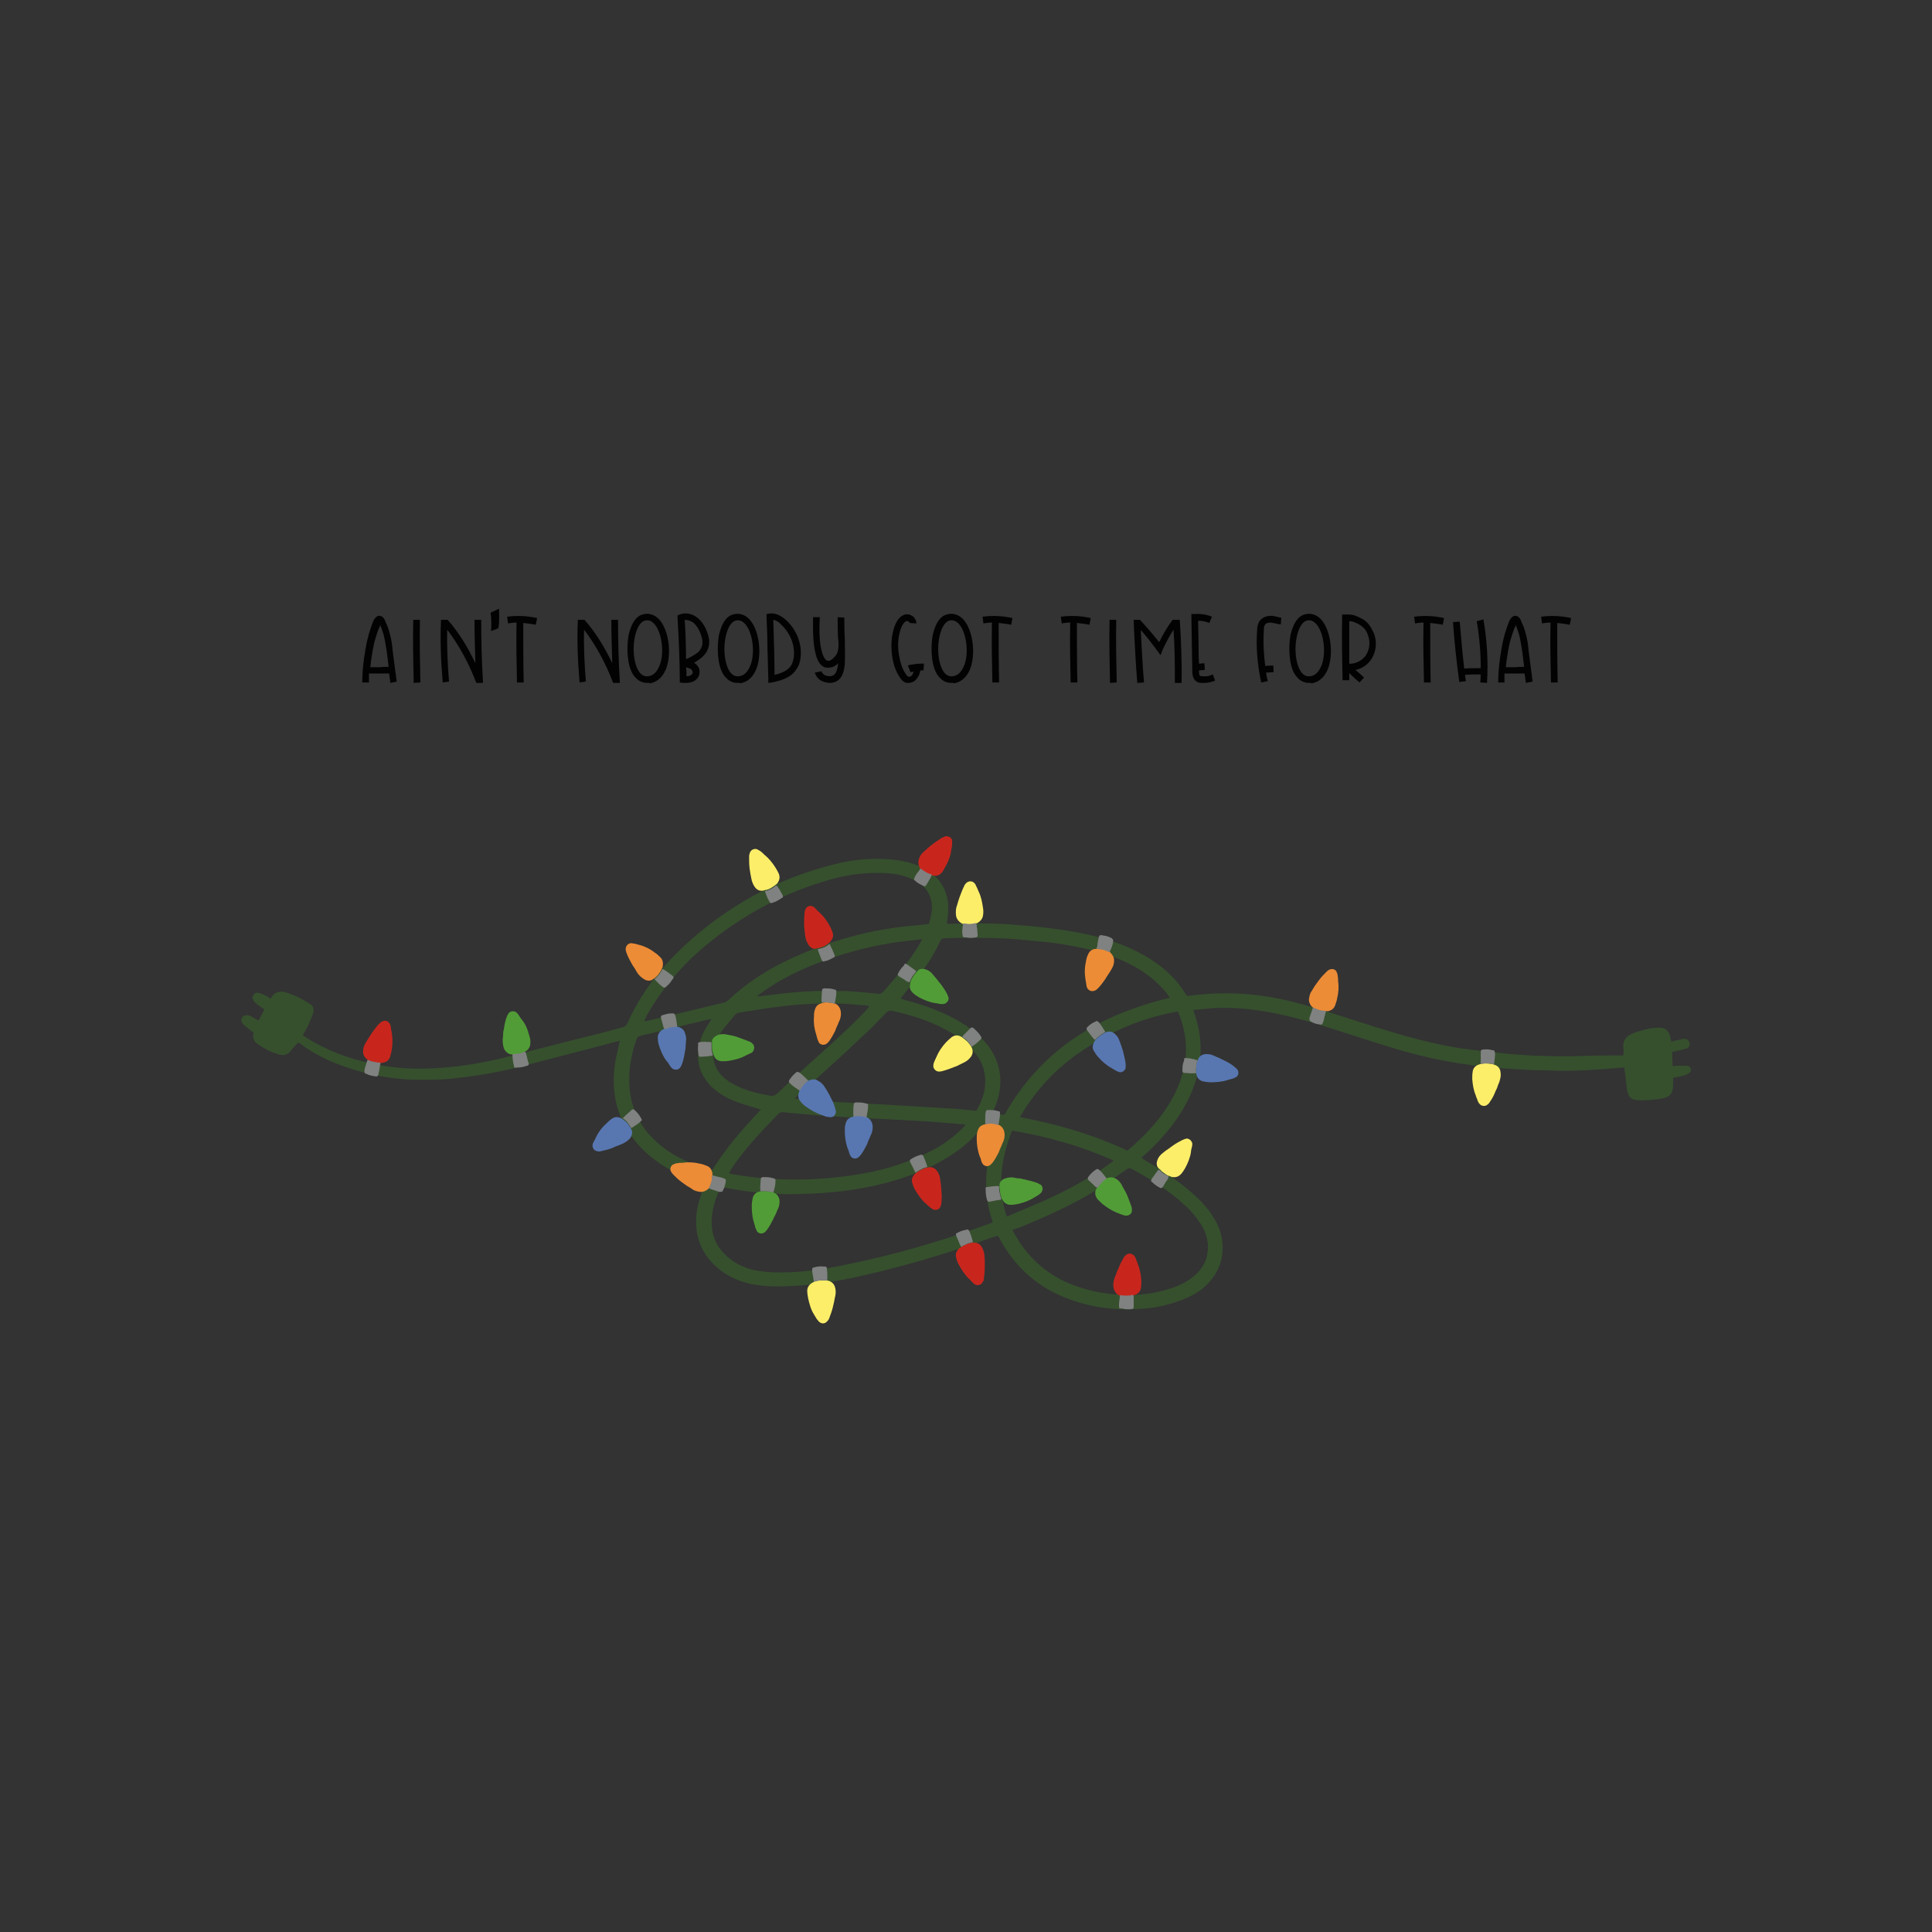 <?xml version="1.0" encoding="utf-8"?>
<!-- Generator: Adobe Illustrator 22.0.0, SVG Export Plug-In . SVG Version: 6.00 Build 0)  -->
<svg version="1.1" id="Calque_1" xmlns="http://www.w3.org/2000/svg" xmlns:xlink="http://www.w3.org/1999/xlink" x="0px" y="0px"
	 viewBox="0 0 432 432" style="enable-background:new 0 0 432 432;" xml:space="preserve">
<rect x="0" y="0" width="432" height="432" fill="#333333" stroke="none"/>
<style type="text/css">
	.st0{fill:#066938;}
	.st1{fill:#9F1E29;}
	.st2{fill:#571419;}
	.st3{fill:none;}
	.st4{fill:#C68448;}
	.st5{fill:#8C633A;}
	.st6{fill:#D79A5D;}
	.st7{fill:#A5C0DF;}
	.st8{fill:#36502D;}
	.st9{fill:#C8261D;}
	.st10{fill:#808181;}
	.st11{fill:#519C37;}
	.st12{fill:#FCEE69;}
	.st13{fill:#EC8C37;}
	.st14{fill:#5877B1;}
	.st15{fill:#7B1523;}
	.st16{fill:#4F0D1C;}
	.st17{fill:#BF333D;}
	.st18{fill:#E7373D;}
	.st19{fill:#972021;}
	.st20{fill:#F2F2F2;}
	.st21{fill:#F3D4AA;}
	.st22{fill:#A67D52;}
	.st23{fill:#B59063;}
	.st24{fill:#020203;}
	.st25{fill:#FFFFFF;}
	.st26{fill:#E7E6E6;}
	.st27{fill:#9A9999;}
	.st28{fill:#B4B4B4;}
	.st29{fill:#C9913E;}
	.st30{fill:#D6A14D;}
	.st31{fill:#E2A1BC;}
	.st32{fill:#C1292E;}
	.st33{fill:#82171C;}
	.st34{fill:#CDCCCC;}
	.st35{fill:#D06C5D;}
	.st36{fill:#79986F;}
	.st37{fill:#DAA405;}
	.st38{fill:#EDCBA9;}
	.st39{fill:#405045;}
	.st40{fill:#8B2F2F;}
	.st41{fill:#1D2E1C;}
	.st42{fill:#D4BB78;}
	.st43{fill:#3C1014;}
	.st44{fill:#731633;}
	.st45{fill:#3F0D26;}
	.st46{fill:#E3EBF8;}
	.st47{fill:#D2DFEF;}
	.st48{fill:#B88E5C;}
	.st49{fill:#A81735;}
	.st50{fill:#4AA8A8;}
	.st51{fill:#94B947;}
	.st52{fill:#A8C4D3;}
	.st53{fill:#9F1A18;}
	.st54{fill:#4F6325;}
	.st55{fill:#BAC463;}
	.st56{fill:#8C694B;}
	.st57{fill:#8A9A66;}
	.st58{fill:#DDDDC3;}
	.st59{fill:#3F668A;}
	.st60{fill:#1B1B1B;}
	.st61{fill:#FFF0BA;}
	.st62{fill:#C69C6C;}
	.st63{fill:#603914;}
	.st64{fill:#114923;}
	.st65{fill:#961F27;}
	.st66{fill:#BB870E;}
	.st67{fill:#C51720;}
	.st68{fill:#449494;}
	.st69{fill:#417675;}
	.st70{fill:#ABCFAF;}
	.st71{fill:#66B2B0;}
	.st72{fill:#F9B03D;}
	.st73{fill:#754D24;}
	.st74{fill:#F6F6F6;}
	.st75{fill:#BA181A;}
	.st76{fill:#AD191C;}
	.st77{fill:#161515;}
	.st78{fill:#1E1E1C;}
	.st79{fill:#0E472B;}
	.st80{fill:#D3C29D;}
	.st81{fill:#CC2717;}
	.st82{fill:#A81916;}
	.st83{fill:#805129;}
	.st84{fill:#F39323;}
	.st85{fill:#B56B20;}
	.st86{fill:#E52629;}
	.st87{fill:#7B9EC7;}
	.st88{fill:#48515A;}
	.st89{fill:#DED3C6;}
	.st90{fill:#3B444E;}
	.st91{fill:#6189B1;}
	.st92{fill:#97B8D7;}
	.st93{fill:#715038;}
	.st94{fill:#A3282E;}
	.st95{fill:#110506;}
	.st96{fill:#F3E4D4;}
	.st97{fill:#F4DCC9;}
	.st98{fill:#676767;}
	.st99{fill:#E0EDF3;}
	.st100{fill:#90443F;}
	.st101{fill:#989389;}
	.st102{fill:#F0DABE;}
	.st103{fill:#4F382A;}
	.st104{fill:#009245;}
	.st105{fill:#064928;}
</style>
<g>
	<g>
		<g>
			<path class="st8" d="M138.6,232.7c-1.2,0.3-2.3,0.6-3.4,0.9c-6.5,1.7-13.1,3.4-19.6,5.1c-4.9,1.2-9.8,2-14.8,2.5
				c-3,0.3-6.1,0.3-9.1,0.2c-5.7-0.3-11.2-1.5-16.5-3.6c-2.8-1.1-5.5-2.5-8-4.4c-0.1-0.1-0.3-0.2-0.5-0.3c-0.6,0.6-1.2,1.2-1.7,1.9
				c-0.7,0.8-1.5,1.1-2.5,0.8c-1.9-0.5-3.6-1.4-5.2-2.6c-0.7-0.6-0.8-1.4-0.6-2.3c-0.7-0.5-1.3-1-2-1.6c-0.7-0.6-0.9-1.1-0.6-1.7
				c0.3-0.6,1.1-0.8,1.9-0.4c0.6,0.3,1.1,0.6,1.8,1c0.4-0.8,0.9-1.6,1.3-2.5c-0.4-0.3-0.9-0.6-1.3-0.9c-0.4-0.3-0.7-0.6-1-0.9
				c-0.3-0.4-0.5-0.8-0.2-1.3c0.3-0.5,0.7-0.7,1.2-0.6c0.4,0.1,0.9,0.3,1.3,0.5c0.5,0.2,0.9,0.5,1.4,0.8c0.1-0.1,0.2-0.2,0.2-0.3
				c0.8-1.2,1.9-1.5,3.2-1.1c0.9,0.3,1.8,0.6,2.6,1c0.9,0.4,1.7,0.9,2.5,1.4c1,0.5,1.3,1.2,1,2.3c-0.3,0.9-0.7,1.8-1.1,2.7
				c-0.3,0.7-0.8,1.4-1.2,2.2c0.3,0.2,0.6,0.4,0.9,0.6c4.5,2.8,9.3,4.6,14.5,5.7c4.4,1,8.8,1.3,13.3,1.1c5.2-0.2,10.4-1,15.5-2.2
				c7.6-1.9,15.2-3.9,22.9-5.8c1.5-0.4,2.9-0.8,4.4-1.2c0.4-0.1,0.8-0.3,1-0.7c3-6.8,7.4-12.5,12.8-17.5c9.6-8.9,20.7-15,33.4-18.2
				c3.8-1,7.6-1.4,11.5-1.2c2.8,0.1,5.6,0.6,8.2,1.8c2.8,1.4,4.8,3.4,5.6,6.5c0.5,1.8,0.4,3.6,0.1,5.5c0,0.2-0.1,0.4-0.1,0.6
				c0.2,0,0.3,0.1,0.4,0.1c4.6-0.2,9.1-0.2,13.7,0.1c5.6,0.4,11.2,1,16.7,2.1c4.1,0.9,8.1,2.1,11.8,4c4.5,2.3,8.3,5.3,10.9,9.6
				c0.1,0.1,0.2,0.2,0.2,0.3c1.8-0.2,3.6-0.4,5.4-0.5c7-0.4,13.8,0.5,20.5,2.4c5.4,1.5,10.7,3.3,16.1,5c6.1,1.9,12.3,3.7,18.6,4.7
				c3.3,0.5,6.6,0.9,9.9,1.2c4.7,0.5,9.4,0.7,14,0.7c3.3,0,6.6-0.2,9.8-0.2c1.1,0,2.2,0,3.3,0c0-0.6,0.1-1.1,0-1.6
				c-0.2-1.5,0.5-2.6,1.8-3.2c1.1-0.5,2.3-0.8,3.5-1.1c0.8-0.2,1.7-0.3,2.5-0.3c1.4-0.1,2.2,0.5,2.6,1.8c0.1,0.4,0.2,0.8,0.3,1.3
				c0.4-0.1,0.9-0.2,1.3-0.3c0.5-0.1,1-0.2,1.4-0.3c0.7-0.1,1.2,0.3,1.4,0.9c0.1,0.5-0.2,1.2-0.9,1.3c-1,0.3-2,0.5-3,0.7
				c0,0.2,0,0.4,0,0.6c0,0.8,0.1,1.7,0.1,2.6c0.6-0.1,1.2-0.1,1.8-0.1c0.4,0,0.9,0,1.3,0c0.4,0,0.8,0.2,0.9,0.6
				c0.2,0.5,0,0.9-0.4,1.1c-0.3,0.2-0.7,0.4-1.1,0.5c-0.8,0.2-1.5,0.3-2.4,0.5c0,0.6,0,1.2,0,1.7c0,1.7-0.7,2.6-2.3,2.9
				c-1.8,0.3-3.7,0.5-5.6,0.4c-1.3-0.1-2-0.6-2.3-1.9c-0.2-1-0.3-2.1-0.4-3.1c-0.1-0.7-0.2-1.4-0.3-2.3c-0.5,0-1,0-1.5,0.1
				c-4.6,0.4-9.2,0.7-13.7,0.6c-2.8-0.1-5.6-0.1-8.4-0.3c-9.1-0.4-18.1-1.8-26.9-4.4c-5-1.5-9.9-3.1-14.9-4.7
				c-4.6-1.5-9.3-2.8-14.1-3.7c-4.1-0.7-8.1-1.1-12.2-0.9c-1.5,0.1-3,0.3-4.6,0.4c0,0.2,0,0.4,0.1,0.6c2.5,7,1.7,13.7-1.7,20.2
				c-2.3,4.4-5.6,8.2-9.2,11.5c-0.3,0.2-0.5,0.5-0.9,0.8c0.4,0.2,0.6,0.4,0.9,0.6c3.7,2.1,7.2,4.4,10.4,7.2c1.7,1.5,3.3,3.1,4.5,5
				c1.2,1.8,2.1,3.7,2.3,5.9c0.4,3.6-0.7,6.7-3.1,9.3c-1.5,1.6-3.3,2.7-5.3,3.5c-2.9,1.2-6,2-9.1,2.2c-5.7,0.5-11.3-0.1-16.7-2.1
				c-6.9-2.5-12-7-15.5-13.4c-0.1-0.3-0.3-0.5-0.5-0.8c-0.4,0.1-0.7,0.2-1,0.3c-9.4,3.4-19,6.3-28.7,8.5c-5.1,1.2-10.2,2.1-15.4,2.4
				c-3.5,0.2-7,0.3-10.5-0.5c-3.3-0.8-6.1-2.3-8.4-4.8c-2.7-3-3.7-6.5-3.4-10.4c0.2-2.1,0.8-4.1,1.6-6.1c0.1-0.3,0.3-0.7,0.4-1
				c-0.9-0.3-1.8-0.6-2.7-0.9c-4.2-1.4-8-3.6-11.2-6.7c-5.1-5.1-7.2-11.2-6.4-18.4c0.2-1.8,0.7-3.5,1-5.2
				C138.5,233.2,138.5,233,138.6,232.7z M261.6,223.1c-0.3-0.4-0.5-0.7-0.7-1c-2.1-2.6-4.7-4.6-7.6-6.2c-3.2-1.7-6.7-2.9-10.2-3.7
				c-3.5-0.8-7.1-1.4-10.7-1.7c-2.9-0.3-5.9-0.6-8.8-0.7c-3.1-0.1-6.2-0.1-9.2-0.1c-1.1,0-2.2,0.1-3.2,0.1c-0.5,0-0.8,0.2-1,0.7
				c-1.1,2.4-2.5,4.7-4.1,6.8c-1.4,1.8-2.8,3.5-4.2,5.3c-0.2,0.2-0.3,0.4-0.5,0.7c0.4,0.1,0.6,0.2,0.9,0.3c2.7,0.7,5.3,1.5,7.8,2.6
				c3.3,1.4,6.5,3.2,9.1,5.7c1.9,1.8,3.3,3.9,4,6.4c0.9,3.3,0.5,6.5-0.9,9.6c-0.1,0.3-0.3,0.6-0.4,1c0.5,0.1,0.9,0.2,1.4,0.2
				c0.4,0.1,0.9,0.1,1.3,0.2C232.8,234.7,245.7,226.9,261.6,223.1z M161.2,265.5c-1.1,2-1.8,4.3-2,6.4c-0.4,3.8,0.8,7,3.8,9.4
				c1.2,1,2.5,1.7,3.9,2.2c1.9,0.7,3.9,0.9,6,1c5.5,0.2,10.9-0.6,16.2-1.7c10.9-2.2,21.5-5.3,31.9-9.1c0.3-0.1,0.6-0.2,1-0.4
				c-2.5-7.1-1.7-14,1-21c-0.9-0.1-1.6-0.2-2.4-0.4c-0.5-0.1-0.9,0.1-1.3,0.5c-1.8,2.3-4,4.2-6.5,5.8c-3.5,2.3-7.3,4-11.3,5.3
				c-7.7,2.5-15.7,3.4-23.7,3.5c-5.2,0.1-10.3-0.4-15.5-1.4C162,265.6,161.7,265.5,161.2,265.5z M144,228.3c0.3,0,0.4,0,0.5,0
				c5.8-1.3,11.5-2.7,17.3-4.1c0.4-0.1,0.7-0.3,1-0.5c3.9-3.7,8.3-6.6,13.1-8.9c9.2-4.4,18.9-7.1,29.1-7.9c0.9-0.1,1.8-0.2,2.7-0.3
				c0.4-1.2,0.6-2.4,0.7-3.6c0-2.4-1-4.3-2.9-5.6c-0.7-0.5-1.4-0.8-2.2-1.1c-2-0.8-4.1-1.1-6.3-1.1c-3.8-0.1-7.5,0.4-11.1,1.4
				c-10.5,2.9-19.9,8-28.2,14.9c-5.3,4.4-9.7,9.6-13.1,15.6C144.5,227.4,144.3,227.8,144,228.3z M226.4,275c0.1,0.3,0.2,0.6,0.4,0.8
				c2.8,5.1,6.9,8.9,12.3,11.2c3.2,1.3,6.5,2.1,9.9,2.4c4.1,0.4,8.1,0.1,12.1-1.1c2.1-0.6,4.1-1.5,5.8-2.9c2.2-1.8,3.3-4.1,3.2-7
				c-0.1-1.7-0.7-3.3-1.6-4.7c-1.1-1.7-2.4-3.2-3.9-4.5c-3.5-3.2-7.4-5.6-11.5-7.8c-0.5-0.3-0.8-0.2-1.2,0.1c-2.5,1.7-4.9,3.4-7.4,5
				c-5.3,3.2-11,5.7-16.8,8.1C227.1,274.7,226.8,274.9,226.4,275z M263.4,226.2c-0.3,0-0.5,0-0.7,0.1c-7.6,1.4-14.5,4.4-20.8,8.7
				c-5.4,3.6-9.8,8.2-13.2,13.7c-0.2,0.3-0.4,0.7-0.6,1.1c8.4,1.6,16.4,3.9,24,7.5c4.7-4,8.8-8.5,11.3-14.3
				c1.6-3.8,2.2-7.7,1.5-11.8C264.6,229.5,264.1,227.8,263.4,226.2z M177.7,245.6c0.5,0.1,0.9,0.2,1.2,0.2c2.6,0.2,5.2,0.4,7.8,0.6
				c3.8,0.2,7.6,0.4,11.4,0.6c5,0.3,9.9,0.6,14.9,0.9c1.8,0.1,3.5,0.3,5.3,0.5c1.2-2,2-4.2,2-6.5c0.1-3-1.2-5.5-3.3-7.6
				c-1.7-1.7-3.6-3.1-5.8-4.2c-3.7-2-7.7-3.2-11.8-4.1c-0.5-0.1-0.8,0.1-1.2,0.4c-1.6,1.6-3.1,3.3-4.8,4.8c-4.2,4-8.5,7.9-12.8,11.8
				C179.7,243.7,178.8,244.6,177.7,245.6z M159.3,261.6c0.5-0.8,1-1.6,1.5-2.3c2.6-3.8,5.6-7.2,8.7-10.5c0.2-0.2,0.4-0.5,0.7-0.7
				c-2-0.6-3.9-1.1-5.7-1.8c-2.1-0.8-4-1.9-5.6-3.5c-2.2-2.4-3.2-5.1-2.7-8.4c0.3-2.1,1.2-3.9,2.3-5.6c0.2-0.3,0.4-0.6,0.6-0.9
				c-0.3,0-0.4,0-0.4,0c-5.2,1.2-10.3,2.5-15.5,3.7c-0.5,0.1-0.8,0.4-0.9,0.9c-1.1,3.1-1.7,6.3-1.6,9.5c0.1,4.4,1.5,8.2,4.3,11.5
				C148.8,257.8,153.7,260.2,159.3,261.6z M163,262.3c0.3,0.1,0.4,0.2,0.6,0.2c3.8,0.7,7.6,1.1,11.4,1.2c5.7,0.2,11.3-0.2,16.9-1.1
				c5-0.8,9.8-2.2,14.4-4.3c3.3-1.5,6.3-3.4,8.9-6c0.2-0.2,0.4-0.5,0.7-0.8c-0.2-0.1-0.3-0.1-0.4-0.1c-2.4-0.2-4.8-0.4-7.3-0.6
				c-3-0.2-6-0.3-9-0.5c-4.4-0.2-8.7-0.4-13.1-0.7c-3.7-0.2-7.3-0.6-11-0.9c-0.5,0-0.8,0-1.1,0.4c-3.8,3.9-7.5,7.8-10.5,12.3
				C163.4,261.7,163.2,262,163,262.3z M194.4,225c-0.4-0.1-0.7-0.2-0.9-0.2c-2-0.1-3.9-0.4-5.9-0.4c-4.2-0.1-8.5,0.1-12.7,0.6
				c-3.2,0.4-6.4,0.9-9.5,1.4c-0.4,0.1-0.8,0.2-1.1,0.6c-0.9,1.1-1.8,2.1-2.7,3.3c-0.8,1-1.4,2.2-1.8,3.5c-0.8,2.8-0.1,5.1,2,7.1
				c1.1,1,2.4,1.7,3.8,2.3c2.1,0.9,4.4,1.4,6.6,1.8c0.7,0.1,1.1,0,1.6-0.5c2.2-2.1,4.5-4.2,6.8-6.3c4.4-4,8.9-7.9,13-12.2
				C193.9,225.7,194.1,225.4,194.4,225z M225.1,272c0.4-0.1,0.7-0.2,1-0.4c2.4-1,4.8-2,7.1-3c5.2-2.3,10.2-5,14.8-8.3
				c0.3-0.2,0.6-0.5,1-0.8c-7.4-3.3-14.9-5.4-22.7-6.7C223.8,259.2,222.9,265.5,225.1,272z M206.2,210c-0.7,0.1-1.1,0.1-1.6,0.2
				c-7,0.6-13.7,2.2-20.3,4.6c-5,1.8-9.8,4.1-14.2,7.3c-0.3,0.2-0.5,0.4-0.8,0.6c0.4,0.1,0.8,0.1,1.1,0c3.3-0.4,6.5-0.8,9.8-1
				c3-0.2,6-0.1,8.9-0.1c2.1,0.1,4.1,0.3,6.2,0.5c1.7,0.2,1.7,0.3,2.8-1c2.7-3.1,5.3-6.3,7.4-9.8C205.7,211,205.9,210.6,206.2,210z"
				/>
		</g>
		<g>
			<g>
				<path class="st9" d="M81.2,235c0-0.6,0.2-1.2,0.5-1.7c0.2-0.4,0.5-0.8,0.8-1.3c0.2-0.3,0.4-0.7,0.7-1.1c0.5-0.7,1-1.4,1.6-2
					c0.2-0.2,0.4-0.4,0.7-0.5c0.7-0.4,1.4,0,1.7,0.6c0.1,0.2,0.2,0.5,0.2,0.8c0.1,0.4,0.1,0.8,0.2,1.1c0.2,1.3,0.2,2.5,0,3.8
					c-0.1,0.6-0.2,1.1-0.4,1.7c-0.3,0.7-0.8,1.1-1.5,1.2c-0.2,0-0.4,0.1-0.6,0.1c-0.5,0-1,0-1.5-0.2c-0.4-0.1-0.7-0.2-1-0.3
					c-0.1,0-0.1-0.1-0.2-0.1C81.6,236.6,81.1,235.9,81.2,235z"/>
				<path class="st10" d="M81.5,239.7c0-0.1,0-0.3,0-0.4c0.1-0.7,0.4-1.4,0.6-2.1c0-0.1,0.1-0.2,0.2-0.2c0.1,0,0.1,0.1,0.2,0.1
					c0.3,0.1,0.7,0.3,1,0.3c0.5,0.1,1,0.2,1.5,0.2c0.1,0.1,0.1,0.3,0,0.5c0,0.2-0.1,0.5-0.1,0.7c-0.1,0.5-0.2,1-0.3,1.5
					c-0.1,0.3-0.2,0.4-0.5,0.4c-0.7-0.1-1.4-0.2-2-0.5c-0.1-0.1-0.2-0.1-0.3-0.1C81.6,240,81.5,239.9,81.5,239.7z"/>
			</g>
			<g>
				<path class="st11" d="M112.7,234.5c-0.2-0.6-0.3-1.2-0.3-1.8c0-0.5,0.1-0.9,0.1-1.5c0-0.4,0.1-0.8,0.2-1.3
					c0.1-0.8,0.3-1.7,0.6-2.5c0.1-0.3,0.2-0.5,0.4-0.8c0.4-0.6,1.3-0.6,1.8-0.2c0.2,0.2,0.4,0.4,0.5,0.6c0.2,0.3,0.4,0.7,0.7,1
					c0.8,1,1.3,2.2,1.6,3.4c0.2,0.6,0.3,1.1,0.3,1.7c0,0.7-0.2,1.3-0.8,1.8c-0.2,0.1-0.3,0.2-0.5,0.3c-0.4,0.2-0.9,0.4-1.4,0.5
					c-0.4,0.1-0.7,0.1-1.1,0.1c-0.1,0-0.1,0-0.2,0C113.8,235.8,113.1,235.3,112.7,234.5z"/>
				<path class="st10" d="M115,238.6c-0.1-0.1-0.1-0.2-0.1-0.4c-0.2-0.7-0.3-1.5-0.3-2.2c0-0.1,0-0.2,0-0.3c0.1,0,0.1,0,0.2,0
					c0.4,0,0.7-0.1,1.1-0.1c0.5-0.1,1-0.2,1.4-0.5c0.1,0.1,0.2,0.2,0.3,0.4c0.1,0.2,0.1,0.5,0.2,0.7c0.1,0.5,0.2,1,0.4,1.5
					c0.1,0.3,0,0.5-0.3,0.6c-0.7,0.2-1.3,0.4-2.1,0.4c-0.1,0-0.2,0-0.4,0C115.2,238.8,115.1,238.8,115,238.6z"/>
			</g>
			<g>
				<path class="st14" d="M153.1,230.8c0.2,0.6,0.4,1.2,0.3,1.8c0,0.5-0.1,0.9-0.1,1.5c0,0.4-0.1,0.8-0.2,1.3
					c-0.1,0.8-0.3,1.7-0.6,2.5c-0.1,0.3-0.2,0.5-0.4,0.8c-0.4,0.6-1.3,0.6-1.8,0.2c-0.2-0.2-0.4-0.4-0.5-0.6c-0.2-0.3-0.4-0.7-0.7-1
					c-0.8-1-1.3-2.2-1.7-3.4c-0.2-0.6-0.3-1.1-0.3-1.7c-0.1-0.7,0.2-1.3,0.8-1.8c0.2-0.1,0.3-0.2,0.5-0.3c0.4-0.2,0.9-0.4,1.4-0.5
					c0.4-0.1,0.7-0.1,1.1-0.1c0.1,0,0.1,0,0.2,0C152.1,229.6,152.8,230.1,153.1,230.8z"/>
				<path class="st10" d="M150.8,226.7c0.1,0.1,0.1,0.2,0.2,0.4c0.2,0.7,0.3,1.5,0.4,2.2c0,0.1,0,0.2,0,0.3c-0.1,0-0.1,0-0.2,0
					c-0.4,0-0.7,0.1-1.1,0.1c-0.5,0.1-1,0.3-1.4,0.5c-0.1-0.1-0.2-0.2-0.3-0.4c-0.1-0.2-0.1-0.5-0.2-0.7c-0.1-0.5-0.3-1-0.4-1.5
					c-0.1-0.3,0-0.5,0.3-0.6c0.7-0.2,1.3-0.4,2-0.4c0.1,0,0.2,0,0.4,0C150.6,226.6,150.7,226.6,150.8,226.7z"/>
			</g>
			<g>
				<path class="st13" d="M188,226.2c0.1,0.6,0,1.2-0.2,1.8c-0.2,0.4-0.4,0.9-0.6,1.4c-0.2,0.3-0.3,0.8-0.5,1.2
					c-0.4,0.8-0.8,1.5-1.3,2.2c-0.2,0.2-0.4,0.5-0.6,0.6c-0.6,0.4-1.4,0.2-1.7-0.3c-0.1-0.2-0.2-0.5-0.3-0.7
					c-0.1-0.4-0.2-0.7-0.3-1.1c-0.4-1.2-0.6-2.5-0.5-3.8c0-0.6,0-1.1,0.2-1.7c0.2-0.7,0.6-1.2,1.3-1.4c0.2-0.1,0.4-0.1,0.6-0.2
					c0.5-0.1,1-0.1,1.5,0c0.4,0,0.7,0.1,1.1,0.2c0.1,0,0.1,0,0.2,0.1C187.4,224.7,187.9,225.4,188,226.2z"/>
				<path class="st10" d="M187,221.6c0,0.1,0,0.3,0,0.4c0,0.7-0.2,1.5-0.3,2.2c0,0.1-0.1,0.2-0.1,0.3c-0.1,0-0.1,0-0.2-0.1
					c-0.4-0.1-0.7-0.2-1.1-0.2c-0.5-0.1-1-0.1-1.5,0c-0.1-0.1-0.1-0.3-0.1-0.5c0-0.2,0-0.5,0-0.7c0-0.5,0.1-1,0.1-1.5
					c0-0.3,0.2-0.5,0.5-0.5c0.7,0,1.4,0,2.1,0.2c0.1,0,0.2,0.1,0.4,0.1C186.9,221.4,187,221.5,187,221.6z"/>
			</g>
			<g>
				<path class="st12" d="M217.1,236.3c-0.4,0.5-0.8,0.9-1.4,1.2c-0.4,0.2-0.8,0.4-1.4,0.7c-0.3,0.2-0.8,0.3-1.2,0.5
					c-0.8,0.3-1.6,0.6-2.4,0.8c-0.3,0.1-0.6,0.1-0.9,0.1c-0.7-0.1-1.2-0.8-1.1-1.4c0-0.3,0.1-0.5,0.2-0.8c0.2-0.4,0.3-0.7,0.5-1.1
					c0.5-1.2,1.2-2.2,2.1-3.2c0.4-0.4,0.8-0.8,1.3-1.2c0.6-0.4,1.2-0.5,1.9-0.2c0.2,0.1,0.4,0.2,0.5,0.3c0.4,0.3,0.8,0.6,1.2,1
					c0.2,0.3,0.5,0.6,0.7,0.9c0,0.1,0.1,0.1,0.1,0.2C217.6,234.8,217.6,235.6,217.1,236.3z"/>
				<path class="st10" d="M219.4,232.2c-0.1,0.1-0.1,0.2-0.2,0.3c-0.5,0.5-1.1,1-1.7,1.4c-0.1,0.1-0.2,0.1-0.3,0.1
					c0-0.1-0.1-0.1-0.1-0.2c-0.2-0.3-0.4-0.6-0.7-0.9c-0.3-0.4-0.7-0.7-1.2-1c0-0.1,0.1-0.3,0.2-0.4c0.2-0.2,0.3-0.3,0.5-0.5
					c0.4-0.4,0.7-0.7,1.1-1.1c0.2-0.2,0.4-0.2,0.7,0c0.5,0.5,1,0.9,1.4,1.5c0.1,0.1,0.1,0.2,0.2,0.3
					C219.5,232,219.5,232.1,219.4,232.2z"/>
			</g>
			<g>
				<path class="st9" d="M209.5,261.8c0.4,0.5,0.6,1.1,0.7,1.7c0.1,0.5,0.1,0.9,0.2,1.5c0,0.4,0.1,0.8,0.1,1.3
					c0.1,0.9,0.1,1.7,0,2.6c0,0.3-0.1,0.6-0.2,0.9c-0.3,0.7-1.1,0.9-1.7,0.6c-0.2-0.1-0.4-0.3-0.6-0.4c-0.3-0.3-0.6-0.5-0.9-0.8
					c-1-0.8-1.7-1.9-2.4-3c-0.3-0.5-0.5-1-0.7-1.6c-0.2-0.7-0.1-1.3,0.4-1.9c0.1-0.2,0.3-0.3,0.4-0.4c0.4-0.3,0.8-0.6,1.3-0.8
					c0.3-0.1,0.7-0.3,1-0.4c0.1,0,0.1,0,0.2,0C208.2,260.8,209,261.1,209.5,261.8z"/>
				<path class="st10" d="M206.3,258.3c0.1,0.1,0.2,0.2,0.2,0.3c0.3,0.7,0.6,1.4,0.8,2.1c0,0.1,0,0.2,0,0.3c-0.1,0-0.1,0-0.2,0
					c-0.3,0.1-0.7,0.2-1,0.4c-0.5,0.2-0.9,0.5-1.3,0.8c-0.1,0-0.3-0.2-0.3-0.4c-0.1-0.2-0.2-0.4-0.3-0.6c-0.2-0.5-0.5-0.9-0.7-1.4
					c-0.1-0.3-0.1-0.5,0.2-0.6c0.6-0.4,1.2-0.7,1.9-0.9c0.1,0,0.2-0.1,0.3-0.1C206.1,258.2,206.2,258.2,206.3,258.3z"/>
			</g>
			<g>
				<path class="st11" d="M174.3,268.4c0,0.6,0,1.2-0.3,1.8c-0.2,0.4-0.4,0.9-0.6,1.4c-0.2,0.3-0.4,0.8-0.6,1.2
					c-0.4,0.8-0.8,1.5-1.3,2.2c-0.2,0.2-0.4,0.5-0.6,0.6c-0.6,0.4-1.4,0.2-1.7-0.4c-0.1-0.2-0.2-0.5-0.3-0.7
					c-0.1-0.4-0.2-0.8-0.3-1.1c-0.4-1.2-0.5-2.5-0.5-3.8c0-0.6,0.1-1.1,0.2-1.7c0.2-0.7,0.6-1.2,1.3-1.4c0.2-0.1,0.4-0.1,0.6-0.1
					c0.5-0.1,1-0.1,1.5,0c0.4,0,0.7,0.1,1.1,0.2c0.1,0,0.1,0,0.2,0.1C173.7,266.9,174.2,267.6,174.3,268.4z"/>
				<path class="st10" d="M173.4,263.8c0,0.1,0,0.3,0,0.4c0,0.7-0.2,1.5-0.4,2.2c0,0.1-0.1,0.2-0.1,0.3c-0.1,0-0.1,0-0.2-0.1
					c-0.4-0.1-0.7-0.2-1.1-0.2c-0.5-0.1-1-0.1-1.5,0c-0.1-0.1-0.1-0.3-0.1-0.5c0-0.2,0-0.5,0-0.7c0-0.5,0.1-1,0.1-1.5
					c0-0.3,0.2-0.5,0.5-0.5c0.7,0,1.4,0,2.1,0.2c0.1,0,0.2,0.1,0.4,0.1C173.3,263.6,173.4,263.7,173.4,263.8z"/>
			</g>
			<g>
				<path class="st14" d="M140.9,254.5c-0.4,0.5-0.9,0.8-1.4,1.1c-0.4,0.2-0.9,0.4-1.4,0.6c-0.4,0.1-0.8,0.3-1.2,0.5
					c-0.8,0.3-1.6,0.5-2.5,0.7c-0.3,0.1-0.6,0.1-0.9,0c-0.7-0.1-1.1-0.8-1-1.5c0.1-0.3,0.2-0.5,0.3-0.7c0.2-0.3,0.4-0.7,0.5-1
					c0.6-1.2,1.4-2.2,2.3-3c0.4-0.4,0.8-0.8,1.3-1.1c0.6-0.4,1.3-0.4,1.9-0.1c0.2,0.1,0.4,0.2,0.5,0.3c0.4,0.3,0.8,0.6,1.1,1
					c0.2,0.3,0.4,0.6,0.6,0.9c0,0.1,0.1,0.1,0.1,0.2C141.5,253,141.4,253.8,140.9,254.5z"/>
				<path class="st10" d="M143.5,250.5c-0.1,0.1-0.2,0.2-0.3,0.3c-0.5,0.5-1.2,0.9-1.8,1.3c-0.1,0.1-0.2,0.1-0.3,0.1
					c0-0.1-0.1-0.1-0.1-0.2c-0.2-0.3-0.4-0.6-0.6-0.9c-0.3-0.4-0.7-0.8-1.1-1c0-0.1,0.1-0.3,0.3-0.4c0.2-0.2,0.3-0.3,0.5-0.5
					c0.4-0.3,0.8-0.7,1.1-1c0.2-0.2,0.4-0.2,0.7,0c0.5,0.5,1,1,1.3,1.6c0.1,0.1,0.1,0.2,0.2,0.3
					C143.5,250.3,143.5,250.4,143.5,250.5z"/>
			</g>
			<g>
				<path class="st13" d="M144.1,219c-0.5-0.3-1-0.7-1.4-1.2c-0.3-0.4-0.5-0.8-0.8-1.3c-0.2-0.3-0.5-0.7-0.7-1.1
					c-0.4-0.7-0.8-1.5-1.1-2.3c-0.1-0.3-0.2-0.6-0.2-0.9c0-0.7,0.6-1.3,1.2-1.3c0.3,0,0.5,0.1,0.8,0.1c0.4,0.1,0.7,0.2,1.1,0.3
					c1.2,0.3,2.4,0.9,3.4,1.7c0.5,0.3,0.9,0.7,1.3,1.1c0.5,0.5,0.6,1.2,0.5,1.9c0,0.2-0.1,0.4-0.2,0.6c-0.2,0.5-0.5,0.9-0.8,1.3
					c-0.2,0.3-0.5,0.5-0.8,0.8c0,0-0.1,0.1-0.2,0.1C145.6,219.4,144.8,219.4,144.1,219z"/>
				<path class="st10" d="M148.4,220.8c-0.1,0-0.2-0.1-0.3-0.2c-0.6-0.4-1.1-1-1.6-1.5c-0.1-0.1-0.1-0.2-0.2-0.2
					c0.1,0,0.1-0.1,0.2-0.1c0.3-0.2,0.5-0.5,0.8-0.8c0.3-0.4,0.6-0.8,0.8-1.3c0.1,0,0.3,0,0.5,0.2c0.2,0.1,0.4,0.3,0.6,0.4
					c0.4,0.3,0.8,0.6,1.2,0.9c0.2,0.2,0.3,0.4,0.1,0.6c-0.4,0.6-0.8,1.2-1.3,1.6c-0.1,0.1-0.2,0.2-0.3,0.3
					C148.7,220.8,148.6,220.9,148.4,220.8z"/>
			</g>
			<g>
				<path class="st12" d="M168.9,198.5c-0.4-0.5-0.6-1-0.8-1.6c-0.1-0.5-0.2-0.9-0.3-1.5c-0.1-0.4-0.1-0.8-0.2-1.3
					c-0.1-0.9-0.1-1.7-0.1-2.6c0-0.3,0.1-0.6,0.2-0.9c0.3-0.7,1.1-0.9,1.6-0.7c0.2,0.1,0.5,0.3,0.7,0.4c0.3,0.2,0.6,0.5,0.9,0.8
					c1,0.8,1.8,1.8,2.5,2.9c0.3,0.5,0.6,1,0.8,1.5c0.2,0.7,0.1,1.3-0.3,1.9c-0.1,0.2-0.3,0.3-0.4,0.4c-0.4,0.3-0.8,0.6-1.2,0.8
					c-0.3,0.2-0.7,0.3-1,0.4c-0.1,0-0.1,0-0.2,0C170.2,199.4,169.4,199.1,168.9,198.5z"/>
				<path class="st10" d="M172.2,201.8c-0.1-0.1-0.2-0.2-0.2-0.3c-0.4-0.6-0.6-1.3-0.9-2c0-0.1-0.1-0.2,0-0.3c0.1,0,0.1,0,0.2,0
					c0.3-0.1,0.7-0.2,1-0.4c0.5-0.2,0.9-0.5,1.2-0.8c0.1,0,0.3,0.2,0.4,0.3c0.1,0.2,0.2,0.4,0.4,0.6c0.2,0.4,0.5,0.9,0.7,1.3
					c0.1,0.3,0.1,0.5-0.2,0.6c-0.6,0.4-1.2,0.8-1.9,1c-0.1,0-0.2,0.1-0.3,0.1C172.4,202,172.3,201.9,172.2,201.8z"/>
			</g>
			<g>
				<path class="st9" d="M205.5,192c0.2-0.6,0.5-1.1,1-1.5c0.3-0.3,0.7-0.6,1.1-1c0.3-0.2,0.6-0.5,1-0.8c0.7-0.5,1.4-1,2.1-1.4
					c0.3-0.1,0.5-0.3,0.8-0.3c0.7-0.1,1.4,0.4,1.4,1c0,0.3,0,0.5,0,0.8c0,0.4-0.1,0.8-0.2,1.2c-0.1,1.3-0.6,2.5-1.2,3.6
					c-0.3,0.5-0.5,1-0.9,1.5c-0.5,0.6-1.1,0.8-1.8,0.7c-0.2,0-0.4-0.1-0.6-0.1c-0.5-0.1-0.9-0.3-1.4-0.6c-0.3-0.2-0.6-0.4-0.9-0.6
					c0,0-0.1-0.1-0.1-0.1C205.4,193.6,205.2,192.8,205.5,192z"/>
				<path class="st10" d="M204.4,196.6c0-0.1,0.1-0.3,0.1-0.4c0.3-0.7,0.8-1.2,1.2-1.8c0.1-0.1,0.1-0.2,0.2-0.2c0,0,0.1,0.1,0.1,0.1
					c0.3,0.2,0.6,0.5,0.9,0.6c0.4,0.3,0.9,0.5,1.4,0.6c0,0.1,0,0.3-0.1,0.5c-0.1,0.2-0.2,0.4-0.3,0.6c-0.3,0.4-0.5,0.9-0.8,1.3
					c-0.2,0.3-0.3,0.3-0.6,0.2c-0.6-0.3-1.3-0.6-1.8-1.1c-0.1-0.1-0.2-0.2-0.3-0.2C204.4,196.8,204.4,196.7,204.4,196.6z"/>
			</g>
			<g>
				<path class="st11" d="M207.1,216.8c0.6,0.2,1.1,0.6,1.5,1.1c0.3,0.4,0.6,0.7,1,1.2c0.2,0.3,0.5,0.7,0.8,1c0.5,0.7,1,1.4,1.4,2.2
					c0.1,0.3,0.2,0.5,0.3,0.8c0.1,0.7-0.5,1.3-1.1,1.4c-0.3,0-0.5,0-0.8,0c-0.4-0.1-0.8-0.2-1.1-0.2c-1.3-0.2-2.5-0.7-3.6-1.3
					c-0.5-0.3-1-0.6-1.4-1c-0.5-0.5-0.8-1.1-0.6-1.8c0-0.2,0.1-0.4,0.1-0.6c0.1-0.5,0.4-0.9,0.7-1.4c0.2-0.3,0.4-0.6,0.7-0.9
					c0,0,0.1-0.1,0.1-0.1C205.5,216.6,206.3,216.5,207.1,216.8z"/>
				<path class="st10" d="M202.5,215.5c0.1,0,0.2,0.1,0.4,0.2c0.6,0.4,1.2,0.9,1.8,1.3c0.1,0.1,0.1,0.2,0.2,0.2
					c-0.1,0-0.1,0.1-0.1,0.1c-0.2,0.3-0.5,0.6-0.7,0.9c-0.3,0.4-0.5,0.9-0.7,1.4c-0.1,0-0.3,0-0.5-0.1c-0.2-0.1-0.4-0.2-0.6-0.4
					c-0.4-0.3-0.9-0.5-1.3-0.8c-0.3-0.2-0.3-0.4-0.2-0.6c0.3-0.6,0.7-1.2,1.2-1.7c0.1-0.1,0.2-0.2,0.2-0.3
					C202.3,215.5,202.4,215.4,202.5,215.5z"/>
			</g>
			<g>
				<path class="st14" d="M183,241.7c0.5,0.3,1,0.7,1.3,1.2c0.3,0.4,0.5,0.8,0.8,1.3c0.2,0.3,0.4,0.7,0.6,1.1c0.4,0.8,0.8,1.5,1,2.4
					c0.1,0.3,0.2,0.6,0.2,0.9c0,0.7-0.6,1.3-1.3,1.2c-0.3,0-0.5-0.1-0.8-0.1c-0.4-0.1-0.7-0.3-1.1-0.4c-1.2-0.4-2.3-1-3.4-1.8
					c-0.5-0.3-0.9-0.7-1.3-1.2c-0.5-0.6-0.6-1.2-0.4-1.9c0.1-0.2,0.1-0.4,0.2-0.6c0.2-0.5,0.5-0.9,0.8-1.2c0.2-0.3,0.5-0.5,0.8-0.8
					c0.1,0,0.1-0.1,0.2-0.1C181.5,241.3,182.3,241.2,183,241.7z"/>
				<path class="st10" d="M178.7,239.8c0.1,0.1,0.2,0.1,0.3,0.2c0.6,0.5,1.1,1,1.6,1.5c0.1,0.1,0.1,0.2,0.1,0.2
					c-0.1,0-0.1,0.1-0.2,0.1c-0.3,0.2-0.5,0.5-0.8,0.8c-0.3,0.4-0.6,0.8-0.8,1.2c-0.1,0-0.3,0-0.5-0.2c-0.2-0.2-0.4-0.3-0.6-0.4
					c-0.4-0.3-0.8-0.6-1.2-1c-0.2-0.2-0.3-0.4-0.1-0.7c0.4-0.6,0.8-1.1,1.4-1.6c0.1-0.1,0.2-0.2,0.3-0.2
					C178.5,239.7,178.6,239.7,178.7,239.8z"/>
			</g>
			<g>
				<path class="st13" d="M156.5,266.5c-0.6-0.1-1.2-0.2-1.7-0.6c-0.4-0.3-0.8-0.5-1.3-0.8c-0.3-0.2-0.7-0.5-1.1-0.8
					c-0.7-0.5-1.3-1.1-1.9-1.7c-0.2-0.2-0.4-0.5-0.5-0.7c-0.3-0.7,0.1-1.4,0.7-1.6c0.2-0.1,0.5-0.2,0.8-0.2c0.4-0.1,0.8-0.1,1.2-0.1
					c1.3-0.2,2.5-0.1,3.8,0.2c0.6,0.1,1.1,0.3,1.6,0.5c0.7,0.3,1,0.8,1.2,1.6c0,0.2,0,0.4,0,0.6c0,0.5-0.1,1-0.2,1.5
					c-0.1,0.3-0.3,0.7-0.4,1c0,0.1-0.1,0.1-0.1,0.2C158.1,266.2,157.3,266.6,156.5,266.5z"/>
				<path class="st10" d="M161.2,266.5c-0.1,0-0.3,0-0.4,0c-0.7-0.2-1.4-0.5-2.1-0.7c-0.1,0-0.2-0.1-0.2-0.2c0-0.1,0.1-0.1,0.1-0.2
					c0.2-0.3,0.3-0.7,0.4-1c0.2-0.5,0.2-1,0.2-1.5c0.1-0.1,0.3-0.1,0.5,0c0.2,0.1,0.5,0.1,0.7,0.2c0.5,0.1,1,0.2,1.5,0.4
					c0.3,0.1,0.4,0.2,0.4,0.6c-0.1,0.7-0.3,1.4-0.6,2c-0.1,0.1-0.1,0.2-0.1,0.3C161.4,266.4,161.3,266.5,161.2,266.5z"/>
			</g>
			<g>
				<path class="st12" d="M186.7,287.8c0.2,0.6,0.2,1.2,0.1,1.8c-0.1,0.5-0.2,0.9-0.3,1.5c-0.1,0.4-0.2,0.8-0.3,1.3
					c-0.2,0.8-0.5,1.6-0.8,2.4c-0.1,0.3-0.3,0.5-0.5,0.7c-0.5,0.6-1.3,0.5-1.8,0c-0.2-0.2-0.3-0.4-0.5-0.6c-0.2-0.3-0.4-0.7-0.6-1
					c-0.7-1.1-1-2.3-1.3-3.6c-0.1-0.6-0.2-1.1-0.2-1.7c0-0.7,0.4-1.3,1-1.7c0.2-0.1,0.4-0.2,0.5-0.3c0.5-0.2,1-0.3,1.5-0.3
					c0.4,0,0.7,0,1.1,0c0.1,0,0.1,0,0.2,0C185.8,286.4,186.5,287,186.7,287.8z"/>
				<path class="st10" d="M184.8,283.4c0.1,0.1,0.1,0.2,0.1,0.4c0.1,0.7,0.1,1.5,0.1,2.2c0,0.1,0,0.2-0.1,0.3c-0.1,0-0.1,0-0.2,0
					c-0.4,0-0.7,0-1.1,0c-0.5,0-1,0.2-1.5,0.3c-0.1-0.1-0.2-0.2-0.2-0.5c0-0.2-0.1-0.5-0.1-0.7c-0.1-0.5-0.2-1-0.2-1.5
					c0-0.3,0.1-0.5,0.4-0.5c0.7-0.2,1.4-0.3,2.1-0.2c0.1,0,0.2,0,0.4,0C184.7,283.2,184.8,283.3,184.8,283.4z"/>
			</g>
			<g>
				<path class="st9" d="M219.5,278.8c0.3,0.5,0.5,1.1,0.6,1.7c0,0.5,0.1,0.9,0.1,1.5c0,0.4,0,0.8,0,1.3c0,0.9-0.1,1.7-0.2,2.6
					c0,0.3-0.1,0.6-0.3,0.8c-0.3,0.7-1.2,0.8-1.7,0.5c-0.2-0.1-0.4-0.3-0.6-0.5c-0.3-0.3-0.5-0.6-0.8-0.8c-0.9-0.9-1.6-2-2.2-3.1
					c-0.3-0.5-0.5-1.1-0.6-1.6c-0.2-0.7,0-1.3,0.5-1.9c0.1-0.1,0.3-0.3,0.5-0.4c0.4-0.3,0.8-0.5,1.3-0.7c0.3-0.1,0.7-0.2,1-0.3
					c0.1,0,0.1,0,0.2,0C218.3,277.7,219.1,278.1,219.5,278.8z"/>
				<path class="st10" d="M216.6,275.1c0.1,0.1,0.2,0.2,0.2,0.3c0.3,0.7,0.5,1.4,0.7,2.1c0,0.1,0,0.2,0,0.3c-0.1,0-0.1,0-0.2,0
					c-0.4,0.1-0.7,0.2-1,0.3c-0.5,0.2-0.9,0.4-1.3,0.7c-0.1,0-0.2-0.2-0.3-0.4c-0.1-0.2-0.2-0.4-0.3-0.7c-0.2-0.5-0.4-0.9-0.6-1.4
					c-0.1-0.3-0.1-0.5,0.2-0.6c0.6-0.3,1.2-0.6,2-0.7c0.1,0,0.2-0.1,0.4-0.1C216.4,274.9,216.5,275,216.6,275.1z"/>
			</g>
			<g>
				<path class="st11" d="M249.6,263.6c0.5,0.3,0.9,0.8,1.2,1.3c0.2,0.4,0.4,0.8,0.7,1.3c0.2,0.3,0.4,0.8,0.6,1.2
					c0.3,0.8,0.6,1.6,0.9,2.4c0.1,0.3,0.1,0.6,0.1,0.9c0,0.7-0.7,1.2-1.4,1.1c-0.3,0-0.5-0.1-0.8-0.2c-0.4-0.1-0.7-0.3-1.1-0.4
					c-1.2-0.5-2.3-1.2-3.3-2c-0.4-0.4-0.9-0.8-1.2-1.2c-0.4-0.6-0.5-1.2-0.3-1.9c0.1-0.2,0.2-0.4,0.3-0.5c0.2-0.4,0.6-0.8,0.9-1.2
					c0.3-0.3,0.5-0.5,0.8-0.7c0.1,0,0.1-0.1,0.2-0.1C248.1,263.1,248.9,263.2,249.6,263.6z"/>
				<path class="st10" d="M245.5,261.4c0.1,0.1,0.2,0.1,0.3,0.2c0.6,0.5,1,1.1,1.5,1.7c0.1,0.1,0.1,0.2,0.1,0.3
					c-0.1,0-0.1,0.1-0.2,0.1c-0.3,0.2-0.6,0.4-0.8,0.7c-0.4,0.4-0.7,0.7-0.9,1.2c-0.1,0-0.3-0.1-0.5-0.2c-0.2-0.2-0.4-0.3-0.5-0.5
					c-0.4-0.3-0.7-0.7-1.1-1c-0.2-0.2-0.2-0.4-0.1-0.7c0.4-0.5,0.9-1.1,1.5-1.5c0.1-0.1,0.2-0.1,0.3-0.2
					C245.2,261.4,245.3,261.4,245.5,261.4z"/>
			</g>
			<g>
				<path class="st14" d="M269.5,235.7c0.6,0,1.2,0,1.8,0.3c0.4,0.2,0.9,0.4,1.4,0.6c0.3,0.2,0.8,0.4,1.2,0.6
					c0.8,0.4,1.5,0.8,2.2,1.4c0.2,0.2,0.5,0.4,0.6,0.6c0.4,0.6,0.2,1.4-0.4,1.7c-0.2,0.1-0.5,0.2-0.7,0.3c-0.4,0.1-0.8,0.2-1.1,0.3
					c-1.2,0.4-2.5,0.5-3.8,0.5c-0.6,0-1.1-0.1-1.7-0.2c-0.7-0.2-1.2-0.6-1.4-1.3c-0.1-0.2-0.1-0.4-0.1-0.6c-0.1-0.5-0.1-1,0-1.5
					c0-0.4,0.1-0.7,0.2-1.1c0-0.1,0-0.1,0.1-0.2C268,236.3,268.7,235.8,269.5,235.7z"/>
				<path class="st10" d="M264.9,236.6c0.1,0,0.3,0,0.4,0c0.7,0,1.5,0.2,2.2,0.4c0.1,0,0.2,0.1,0.3,0.1c0,0.1,0,0.1-0.1,0.2
					c-0.1,0.4-0.2,0.7-0.2,1.1c-0.1,0.5-0.1,1,0,1.5c-0.1,0.1-0.3,0.1-0.5,0.1c-0.2,0-0.5,0-0.7,0c-0.5,0-1-0.1-1.5-0.1
					c-0.3,0-0.4-0.2-0.4-0.5c0-0.7,0-1.4,0.3-2.1c0-0.1,0.1-0.2,0.1-0.4C264.7,236.7,264.8,236.6,264.9,236.6z"/>
			</g>
			<g>
				<path class="st13" d="M249.1,214.9c0,0.6-0.2,1.2-0.5,1.7c-0.2,0.4-0.5,0.8-0.8,1.3c-0.2,0.3-0.5,0.7-0.7,1.1
					c-0.5,0.7-1,1.4-1.6,2c-0.2,0.2-0.4,0.4-0.7,0.5c-0.7,0.3-1.4,0-1.7-0.6c-0.1-0.2-0.2-0.5-0.2-0.8c-0.1-0.4-0.1-0.8-0.2-1.2
					c-0.2-1.3-0.2-2.5,0.1-3.8c0.1-0.6,0.2-1.1,0.5-1.7c0.3-0.7,0.8-1.1,1.5-1.2c0.2,0,0.4-0.1,0.6-0.1c0.5,0,1,0.1,1.5,0.2
					c0.3,0.1,0.7,0.2,1,0.4c0.1,0,0.1,0.1,0.2,0.1C248.7,213.4,249.2,214.1,249.1,214.9z"/>
				<path class="st10" d="M248.9,210.2c0,0.1,0,0.3,0,0.4c-0.1,0.7-0.4,1.4-0.7,2.1c0,0.1-0.1,0.2-0.2,0.2c-0.1,0-0.1-0.1-0.2-0.1
					c-0.3-0.1-0.7-0.3-1-0.4c-0.5-0.1-1-0.2-1.5-0.2c-0.1-0.1-0.1-0.3,0-0.5c0.1-0.2,0.1-0.5,0.1-0.7c0.1-0.5,0.2-1,0.3-1.5
					c0.1-0.3,0.2-0.4,0.5-0.4c0.7,0.1,1.4,0.2,2,0.5c0.1,0.1,0.2,0.1,0.3,0.1C248.8,210,248.9,210.1,248.9,210.2z"/>
			</g>
			<g>
				<path class="st12" d="M213.8,204.9c-0.1-0.6-0.1-1.2,0-1.8c0.1-0.5,0.3-0.9,0.4-1.4c0.1-0.4,0.3-0.8,0.4-1.2
					c0.3-0.8,0.6-1.6,1-2.4c0.1-0.3,0.3-0.5,0.5-0.7c0.6-0.5,1.4-0.4,1.8,0.1c0.2,0.2,0.3,0.4,0.4,0.7c0.2,0.3,0.3,0.7,0.5,1.1
					c0.6,1.2,0.8,2.4,1,3.7c0.1,0.6,0.1,1.1,0,1.7c-0.1,0.7-0.5,1.2-1.1,1.6c-0.2,0.1-0.4,0.2-0.6,0.2c-0.5,0.2-1,0.2-1.5,0.2
					c-0.4,0-0.7,0-1.1-0.1c-0.1,0-0.1,0-0.2,0C214.6,206.3,214,205.7,213.8,204.9z"/>
				<path class="st10" d="M215.3,209.4c0-0.1-0.1-0.3-0.1-0.4c-0.1-0.7,0-1.5,0.1-2.2c0-0.1,0-0.2,0.1-0.3c0.1,0,0.1,0,0.2,0
					c0.4,0,0.7,0.1,1.1,0.1c0.5,0,1-0.1,1.5-0.2c0.1,0.1,0.2,0.3,0.2,0.5c0,0.2,0,0.5,0.1,0.7c0,0.5,0.1,1,0.1,1.5
					c0,0.3-0.1,0.5-0.4,0.5c-0.7,0.1-1.4,0.2-2.1,0c-0.1,0-0.2,0-0.4,0C215.4,209.6,215.3,209.5,215.3,209.4z"/>
			</g>
			<g>
				<path class="st9" d="M180.8,211.3c-0.3-0.5-0.6-1.1-0.7-1.7c-0.1-0.5-0.1-0.9-0.2-1.5c0-0.4-0.1-0.8-0.1-1.3
					c0-0.9,0-1.7,0.1-2.6c0-0.3,0.1-0.6,0.2-0.9c0.3-0.7,1.1-0.9,1.7-0.6c0.2,0.1,0.4,0.3,0.6,0.5c0.3,0.3,0.5,0.6,0.8,0.8
					c1,0.9,1.7,1.9,2.3,3c0.3,0.5,0.5,1,0.7,1.6c0.2,0.7,0,1.3-0.5,1.9c-0.1,0.2-0.3,0.3-0.4,0.4c-0.4,0.3-0.8,0.6-1.3,0.8
					c-0.3,0.1-0.7,0.2-1,0.3c-0.1,0-0.1,0-0.2,0C182,212.4,181.3,212,180.8,211.3z"/>
				<path class="st10" d="M183.9,214.9c-0.1-0.1-0.2-0.2-0.2-0.3c-0.3-0.7-0.5-1.4-0.8-2.1c0-0.1,0-0.2,0-0.3c0.1,0,0.1,0,0.2,0
					c0.4-0.1,0.7-0.2,1-0.3c0.5-0.2,0.9-0.4,1.3-0.8c0.1,0,0.3,0.2,0.3,0.4c0.1,0.2,0.2,0.4,0.3,0.6c0.2,0.5,0.4,0.9,0.6,1.4
					c0.1,0.3,0.1,0.5-0.2,0.6c-0.6,0.3-1.2,0.7-1.9,0.8c-0.1,0-0.2,0.1-0.4,0.1C184.1,215,184,215,183.9,214.9z"/>
			</g>
			<g>
				<path class="st11" d="M160.6,231.4c0.6-0.2,1.2-0.2,1.8-0.1c0.5,0.1,0.9,0.2,1.5,0.3c0.4,0.1,0.8,0.2,1.3,0.4
					c0.8,0.3,1.6,0.6,2.4,0.9c0.3,0.1,0.5,0.3,0.7,0.5c0.5,0.5,0.4,1.3,0,1.8c-0.2,0.2-0.4,0.3-0.7,0.4c-0.3,0.2-0.7,0.3-1,0.5
					c-1.1,0.6-2.4,0.9-3.6,1.1c-0.6,0.1-1.1,0.1-1.7,0.1c-0.7-0.1-1.3-0.4-1.6-1.1c-0.1-0.2-0.2-0.4-0.2-0.6c-0.2-0.5-0.3-1-0.3-1.5
					c0-0.4,0-0.7,0-1.1c0-0.1,0-0.1,0-0.2C159.2,232.3,159.8,231.7,160.6,231.4z"/>
				<path class="st10" d="M156.2,233.1c0.1,0,0.3-0.1,0.4-0.1c0.7-0.1,1.5,0,2.2,0c0.1,0,0.2,0,0.3,0.1c0,0.1,0,0.1,0,0.2
					c0,0.4,0,0.7,0,1.1c0,0.5,0.1,1,0.3,1.5c-0.1,0.1-0.2,0.2-0.5,0.2c-0.2,0-0.5,0.1-0.7,0.1c-0.5,0-1,0.1-1.5,0.1
					c-0.3,0-0.5-0.1-0.5-0.4c-0.1-0.7-0.2-1.4-0.1-2.1c0-0.1,0-0.2,0-0.4C156,233.3,156.1,233.2,156.2,233.1z"/>
			</g>
			<g>
				<path class="st14" d="M195.1,251.6c0.1,0.6,0,1.2-0.2,1.8c-0.2,0.4-0.4,0.9-0.6,1.4c-0.2,0.3-0.3,0.8-0.5,1.2
					c-0.4,0.8-0.8,1.5-1.3,2.2c-0.2,0.2-0.4,0.5-0.6,0.6c-0.6,0.5-1.4,0.2-1.7-0.3c-0.1-0.2-0.3-0.5-0.3-0.7
					c-0.1-0.4-0.2-0.7-0.4-1.1c-0.4-1.2-0.6-2.5-0.6-3.8c0-0.6,0-1.1,0.2-1.7c0.2-0.7,0.6-1.2,1.3-1.4c0.2-0.1,0.4-0.1,0.6-0.2
					c0.5-0.1,1-0.1,1.5-0.1c0.4,0,0.7,0.1,1.1,0.2c0.1,0,0.1,0,0.2,0.1C194.5,250.1,195,250.8,195.1,251.6z"/>
				<path class="st10" d="M194.1,247c0,0.1,0,0.3,0,0.4c0,0.7-0.2,1.5-0.3,2.2c0,0.1-0.1,0.2-0.1,0.3c-0.1,0-0.1,0-0.2-0.1
					c-0.4-0.1-0.7-0.2-1.1-0.2c-0.5-0.1-1,0-1.5,0.1c-0.1-0.1-0.1-0.3-0.1-0.5c0-0.2,0-0.5,0-0.7c0-0.5,0-1,0.1-1.5
					c0-0.3,0.2-0.5,0.5-0.5c0.7,0,1.4,0,2.1,0.2c0.1,0,0.2,0.1,0.4,0.1C194,246.8,194.1,246.9,194.1,247z"/>
			</g>
			<g>
				<path class="st13" d="M224.6,253.3c0.1,0.6,0,1.2-0.2,1.8c-0.2,0.4-0.4,0.9-0.6,1.4c-0.2,0.3-0.3,0.8-0.5,1.2
					c-0.4,0.8-0.8,1.5-1.3,2.2c-0.2,0.2-0.4,0.5-0.6,0.6c-0.6,0.5-1.4,0.2-1.7-0.3c-0.1-0.2-0.3-0.5-0.3-0.7
					c-0.1-0.4-0.2-0.7-0.4-1.1c-0.4-1.2-0.6-2.5-0.6-3.8c0-0.6,0-1.1,0.2-1.7c0.2-0.7,0.6-1.2,1.3-1.4c0.2-0.1,0.4-0.1,0.6-0.2
					c0.5-0.1,1-0.1,1.5-0.1c0.4,0,0.7,0.1,1.1,0.2c0.1,0,0.1,0,0.2,0.1C224,251.8,224.5,252.5,224.6,253.3z"/>
				<path class="st10" d="M223.6,248.7c0,0.1,0,0.3,0,0.4c0,0.7-0.2,1.5-0.3,2.2c0,0.1-0.1,0.2-0.1,0.3c-0.1,0-0.1,0-0.2-0.1
					c-0.4-0.1-0.7-0.2-1.1-0.2c-0.5-0.1-1,0-1.5,0.1c-0.1-0.1-0.1-0.3-0.1-0.5c0-0.2,0-0.5,0-0.7c0-0.5,0-1,0.1-1.5
					c0-0.3,0.2-0.5,0.5-0.5c0.7,0,1.4,0,2.1,0.2c0.1,0,0.2,0.1,0.4,0.1C223.5,248.5,223.6,248.6,223.6,248.7z"/>
			</g>
			<g>
				<path class="st12" d="M258.8,259.4c0.2-0.6,0.6-1.1,1.1-1.5c0.4-0.3,0.7-0.6,1.2-0.9c0.3-0.2,0.7-0.5,1.1-0.8
					c0.7-0.5,1.4-0.9,2.2-1.3c0.3-0.1,0.5-0.2,0.8-0.3c0.7-0.1,1.3,0.5,1.4,1.1c0,0.3,0,0.5-0.1,0.8c-0.1,0.4-0.2,0.8-0.2,1.1
					c-0.2,1.3-0.7,2.5-1.3,3.6c-0.3,0.5-0.6,1-1,1.4c-0.5,0.5-1.1,0.7-1.8,0.6c-0.2,0-0.4-0.1-0.6-0.2c-0.5-0.1-0.9-0.4-1.3-0.7
					c-0.3-0.2-0.6-0.4-0.8-0.7c0,0-0.1-0.1-0.1-0.1C258.6,261,258.5,260.2,258.8,259.4z"/>
				<path class="st10" d="M257.4,263.9c0-0.1,0.1-0.2,0.2-0.4c0.4-0.6,0.9-1.2,1.3-1.8c0.1-0.1,0.2-0.1,0.2-0.2
					c0,0.1,0.1,0.1,0.1,0.1c0.3,0.2,0.5,0.5,0.8,0.7c0.4,0.3,0.9,0.5,1.3,0.7c0,0.1,0,0.3-0.1,0.5c-0.1,0.2-0.2,0.4-0.4,0.6
					c-0.3,0.4-0.5,0.9-0.8,1.3c-0.2,0.3-0.4,0.3-0.6,0.2c-0.6-0.3-1.2-0.7-1.7-1.2c-0.1-0.1-0.2-0.2-0.3-0.2
					C257.4,264.2,257.4,264.1,257.4,263.9z"/>
			</g>
			<g>
				<path class="st9" d="M249,288c-0.1-0.6-0.1-1.2,0.1-1.8c0.1-0.5,0.3-0.9,0.5-1.4c0.1-0.4,0.3-0.8,0.5-1.2
					c0.3-0.8,0.7-1.6,1.1-2.3c0.2-0.3,0.3-0.5,0.6-0.7c0.6-0.5,1.4-0.3,1.8,0.2c0.2,0.2,0.3,0.4,0.4,0.7c0.1,0.4,0.3,0.7,0.4,1.1
					c0.5,1.2,0.7,2.4,0.8,3.7c0,0.6,0,1.1-0.1,1.7c-0.1,0.7-0.5,1.2-1.2,1.5c-0.2,0.1-0.4,0.1-0.6,0.2c-0.5,0.1-1,0.2-1.5,0.2
					c-0.4,0-0.7-0.1-1.1-0.1c-0.1,0-0.1,0-0.2,0C249.7,289.5,249.2,288.8,249,288z"/>
				<path class="st10" d="M250.3,292.5c0-0.1-0.1-0.3-0.1-0.4c0-0.7,0.1-1.5,0.2-2.2c0-0.1,0.1-0.2,0.1-0.3c0.1,0,0.1,0,0.2,0
					c0.4,0.1,0.7,0.1,1.1,0.1c0.5,0,1,0,1.5-0.2c0.1,0.1,0.2,0.3,0.2,0.5c0,0.2,0,0.5,0,0.7c0,0.5,0,1,0,1.5c0,0.3-0.1,0.5-0.4,0.5
					c-0.7,0.1-1.4,0.1-2.1-0.1c-0.1,0-0.2,0-0.4-0.1C250.5,292.7,250.4,292.7,250.3,292.5z"/>
			</g>
			<g>
				<path class="st11" d="M224.8,263.5c0.6-0.2,1.2-0.3,1.8-0.2c0.5,0.1,0.9,0.2,1.5,0.2c0.4,0.1,0.8,0.2,1.3,0.3
					c0.8,0.2,1.7,0.4,2.5,0.7c0.3,0.1,0.5,0.3,0.8,0.4c0.6,0.5,0.5,1.3,0.1,1.8c-0.2,0.2-0.4,0.3-0.6,0.5c-0.3,0.2-0.7,0.4-1,0.6
					c-1.1,0.7-2.3,1.1-3.5,1.4c-0.6,0.1-1.1,0.2-1.7,0.2c-0.7,0-1.3-0.3-1.7-0.9c-0.1-0.2-0.2-0.4-0.3-0.5c-0.2-0.5-0.3-0.9-0.4-1.5
					c0-0.4-0.1-0.7-0.1-1.1c0-0.1,0-0.1,0-0.2C223.4,264.4,224,263.7,224.8,263.5z"/>
				<path class="st10" d="M220.5,265.5c0.1-0.1,0.2-0.1,0.4-0.1c0.7-0.1,1.5-0.2,2.2-0.2c0.1,0,0.2,0,0.3,0.1c0,0.1,0,0.1,0,0.2
					c0,0.4,0,0.7,0.1,1.1c0.1,0.5,0.2,1,0.4,1.5c-0.1,0.1-0.2,0.2-0.4,0.2c-0.2,0-0.5,0.1-0.7,0.1c-0.5,0.1-1,0.2-1.5,0.3
					c-0.3,0.1-0.5-0.1-0.6-0.4c-0.2-0.7-0.3-1.4-0.3-2.1c0-0.1,0-0.2,0-0.4C220.3,265.6,220.4,265.5,220.5,265.5z"/>
			</g>
			<g>
				<path class="st14" d="M249.3,231.2c0.5,0.4,0.8,0.9,1,1.5c0.2,0.4,0.3,0.9,0.5,1.4c0.1,0.4,0.3,0.8,0.4,1.3
					c0.2,0.8,0.4,1.7,0.5,2.5c0,0.3,0,0.6,0,0.9c-0.2,0.7-0.9,1.1-1.5,0.9c-0.3-0.1-0.5-0.2-0.7-0.3c-0.3-0.2-0.7-0.4-1-0.6
					c-1.1-0.6-2.1-1.5-2.9-2.4c-0.4-0.4-0.7-0.9-1-1.4c-0.4-0.6-0.3-1.3,0-1.9c0.1-0.2,0.2-0.4,0.3-0.5c0.3-0.4,0.7-0.7,1.1-1
					c0.3-0.2,0.6-0.4,0.9-0.6c0.1,0,0.1-0.1,0.2-0.1C247.9,230.5,248.7,230.6,249.3,231.2z"/>
				<path class="st10" d="M245.5,228.4c0.1,0.1,0.2,0.2,0.3,0.3c0.5,0.6,0.8,1.2,1.2,1.8c0.1,0.1,0.1,0.2,0.1,0.3
					c-0.1,0-0.1,0-0.2,0.1c-0.3,0.2-0.6,0.4-0.9,0.6c-0.4,0.3-0.8,0.6-1.1,1c-0.1,0-0.3-0.1-0.4-0.3c-0.2-0.2-0.3-0.4-0.5-0.6
					c-0.3-0.4-0.6-0.8-0.9-1.2c-0.2-0.2-0.2-0.4,0-0.7c0.5-0.5,1-0.9,1.7-1.2c0.1,0,0.2-0.1,0.3-0.2
					C245.3,228.3,245.4,228.4,245.5,228.4z"/>
			</g>
			<g>
				<path class="st13" d="M292.7,223.3c0.1-0.6,0.2-1.2,0.6-1.7c0.2-0.4,0.5-0.8,0.8-1.3c0.2-0.3,0.5-0.7,0.8-1.1
					c0.5-0.7,1.1-1.3,1.7-1.9c0.2-0.2,0.4-0.4,0.7-0.5c0.7-0.3,1.4,0,1.6,0.6c0.1,0.2,0.2,0.5,0.2,0.8c0.1,0.4,0.1,0.8,0.1,1.2
					c0.2,1.3,0.1,2.5-0.2,3.8c-0.1,0.6-0.3,1.1-0.5,1.7c-0.3,0.7-0.8,1-1.5,1.2c-0.2,0-0.4,0-0.6,0c-0.5,0-1-0.1-1.5-0.2
					c-0.3-0.1-0.7-0.2-1-0.4c-0.1,0-0.1-0.1-0.2-0.1C293,224.9,292.6,224.1,292.7,223.3z"/>
				<path class="st10" d="M292.8,228c0-0.1,0-0.3,0-0.4c0.2-0.7,0.5-1.4,0.7-2.1c0-0.1,0.1-0.2,0.2-0.2c0.1,0,0.1,0.1,0.2,0.1
					c0.3,0.1,0.7,0.3,1,0.4c0.5,0.2,1,0.2,1.5,0.2c0.1,0.1,0.1,0.3,0,0.5c-0.1,0.2-0.1,0.5-0.2,0.7c-0.1,0.5-0.2,1-0.4,1.5
					c-0.1,0.3-0.2,0.4-0.5,0.4c-0.7-0.1-1.4-0.2-2-0.6c-0.1-0.1-0.2-0.1-0.3-0.1C292.9,228.2,292.8,228.1,292.8,228z"/>
			</g>
			<g>
				<path class="st12" d="M335.5,239.6c0.1,0.6,0.1,1.2-0.1,1.8c-0.1,0.5-0.3,0.9-0.5,1.4c-0.1,0.4-0.3,0.8-0.5,1.2
					c-0.3,0.8-0.7,1.6-1.2,2.3c-0.2,0.3-0.3,0.5-0.6,0.7c-0.6,0.5-1.4,0.3-1.8-0.2c-0.2-0.2-0.3-0.5-0.4-0.7
					c-0.1-0.4-0.3-0.7-0.4-1.1c-0.5-1.2-0.7-2.4-0.8-3.7c0-0.6,0-1.1,0.1-1.7c0.1-0.7,0.5-1.2,1.2-1.5c0.2-0.1,0.4-0.1,0.6-0.2
					c0.5-0.1,1-0.2,1.5-0.1c0.4,0,0.7,0.1,1.1,0.1c0.1,0,0.1,0,0.2,0.1C334.8,238.2,335.4,238.8,335.5,239.6z"/>
				<path class="st10" d="M334.2,235.1c0,0.1,0.1,0.3,0.1,0.4c0,0.7-0.1,1.5-0.2,2.2c0,0.1-0.1,0.2-0.1,0.3c-0.1,0-0.1,0-0.2-0.1
					c-0.4-0.1-0.7-0.1-1.1-0.1c-0.5,0-1,0-1.5,0.1c-0.1-0.1-0.2-0.3-0.1-0.5c0-0.2,0-0.5,0-0.7c0-0.5,0-1,0-1.5
					c0-0.3,0.1-0.5,0.4-0.5c0.7-0.1,1.4-0.1,2.1,0.1c0.1,0,0.2,0,0.4,0.1C334.1,234.9,334.2,234.9,334.2,235.1z"/>
			</g>
		</g>
	</g>
	<g>
		<path class="st24" d="M87.3,152.7c-0.1-0.7-0.2-1.4-0.3-2.1c-0.6,0-1.4,0-2.2,0c-0.8,0-1.6,0-2.3,0c0,0.7,0,1.3,0,2H81
			c0-2.1,0.2-4.4,0.7-7.3c0.2-1.2,0.4-2.2,0.7-3.2l0-0.1c0.3-0.9,0.6-2,1-2.9l0-0.1c0.2-0.4,0.6-1.2,1.3-1.3c1-0.1,1.4,1,1.6,1.6
			l0.1,0.2c0.3,0.6,0.5,1.2,0.7,2c0.4,1.3,0.6,2.7,0.7,4c0.3,2.3,0.6,4.7,0.9,6.9L87.3,152.7z M86.9,149.1c-0.1-1.1-0.3-2.2-0.4-3.3
			c-0.2-1.2-0.4-2.6-0.7-3.8c-0.2-0.7-0.4-1.2-0.6-1.8c0-0.1-0.1-0.1-0.1-0.2c0-0.1,0-0.2-0.1-0.3c0,0,0,0,0,0.1l0,0.1
			c-0.4,0.8-0.7,1.7-1,2.7l0,0c-0.3,0.9-0.5,1.9-0.7,3c-0.2,1.3-0.4,2.5-0.5,3.6c0.6,0,1.4,0,2.2,0
			C85.6,149.1,86.3,149.1,86.9,149.1z"/>
		<path class="st24" d="M92.5,152.7c-0.1-4.7-0.2-9.4-0.1-14.1l1.5,0c-0.1,4.7,0,9.4,0.1,14L92.5,152.7z"/>
		<path class="st24" d="M99,152.6c-0.4-4.5-0.6-9.4-0.4-13.8l0-0.2h1.5c2.4,2.7,4.5,6.1,6.2,9.7c-0.1-3.3-0.2-6.7-0.2-9.7l1.5,0
			c0,4.3,0.1,9.3,0.4,13.9v0.2h-1.5c-1.6-4.3-3.9-8.5-6.5-11.9c-0.1,3.8,0.1,7.9,0.4,11.6L99,152.6z"/>
		<path class="st24" d="M111.6,136.1c0,1.5,0.1,3.5-0.2,4.4l-1.6,0.6c0.1-1.1,0.1-2.9-0.1-4.1L111.6,136.1z"/>
		<path class="st24" d="M119.8,139.7c-0.9-0.2-1.9-0.3-2.8-0.4c0,4.4,0,8.9,0.1,13.3l-1.5,0c-0.1-4.4-0.2-8.9-0.1-13.4
			c-0.6,0-1.3,0.1-1.9,0.2l-0.2-1.5c2.2-0.3,4.5-0.2,6.7,0.3L119.8,139.7z"/>
		<path class="st24" d="M129.6,152.6c-0.4-4.5-0.6-9.4-0.4-13.8l0-0.2h1.5c2.4,2.7,4.5,6.1,6.2,9.7c-0.1-3.3-0.2-6.7-0.2-9.7l1.5,0
			c0,4.3,0.1,9.3,0.4,13.9v0.2h-1.5c-1.6-4.3-3.9-8.5-6.5-11.9c-0.1,3.8,0.1,7.9,0.4,11.6L129.6,152.6z"/>
		<path class="st24" d="M144.7,152.7c-1,0-1.9-0.4-2.6-1.2c-0.7-0.7-1.2-1.8-1.5-3.2c-0.4-2-0.4-4.4,0-6.5c0.6-2.4,1.6-4,3.1-4.4
			c1.3-0.4,2.6,0,3.6,1c2.1,2.2,2.9,7.1,1.8,10.7c-0.7,2.1-2,3.4-3.8,3.7C145.1,152.6,144.9,152.7,144.7,152.7z M144.7,138.7
			c-0.2,0-0.4,0-0.6,0.1c-1.9,0.6-3,5.4-2.1,9.2c0.3,1.3,1.1,3.5,3,3.2c1.5-0.2,2.2-1.6,2.6-2.7c1-2.9,0.3-7.4-1.4-9.1
			C145.7,138.9,145.3,138.7,144.7,138.7z"/>
		<path class="st24" d="M153.5,152.7c-0.3,0-0.6,0-0.8,0l-0.7-0.1v-0.7c0-3.5-0.2-8.8-0.5-13.8l0-0.5l0.5-0.2
			c1.2-0.5,2.8-0.2,3.9,0.7c0.9,0.7,1.7,1.8,2.2,3.2c0.6,1.5,0.6,2.7,0.2,3.8c-0.5,1.4-1.8,2.3-2.8,2.9l-0.3,0.2
			c0.7,0.4,1.4,1.3,1.2,2.4c-0.1,0.9-0.8,1.6-1.7,1.9C154.3,152.6,153.9,152.7,153.5,152.7z M153.1,138.6c0.2,3,0.3,6.1,0.3,8.8
			c0.4-0.2,0.9-0.4,1.4-0.7c0.9-0.5,1.8-1.1,2.1-2.1c0.3-0.7,0.2-1.7-0.2-2.8c-0.4-1.1-1-2-1.7-2.6
			C154.4,138.8,153.7,138.6,153.1,138.6z M153.5,151.2c0.3,0,0.5,0,0.7-0.1c0.3-0.1,0.6-0.3,0.7-0.7c0-0.4-0.3-0.8-0.6-0.9
			c-0.3-0.1-0.6-0.2-0.9-0.3C153.5,149.9,153.5,150.5,153.5,151.2z"/>
		<path class="st24" d="M164.9,152.7c-1,0-1.9-0.4-2.6-1.2c-0.7-0.7-1.2-1.8-1.5-3.2c-0.4-2-0.4-4.4,0-6.5c0.6-2.4,1.6-4,3.1-4.4
			c1.3-0.4,2.6,0,3.6,1c2.1,2.2,2.9,7.1,1.8,10.7c-0.7,2.1-2,3.4-3.8,3.7C165.3,152.6,165.1,152.7,164.9,152.7z M165,138.7
			c-0.2,0-0.4,0-0.6,0.1c-1.9,0.6-3,5.4-2.1,9.2c0.3,1.3,1.1,3.5,3,3.2c1.5-0.2,2.2-1.6,2.6-2.7c1-2.9,0.3-7.4-1.4-9.1
			C166,138.9,165.5,138.7,165,138.7z"/>
		<path class="st24" d="M171.8,152.7l0-0.9c-0.1-2.3-0.1-4.7-0.2-6.9c0-2.3-0.1-4.7-0.2-6.9l0-0.7l0.6-0.1c1.2-0.2,2.4,0.3,3.6,1.3
			c2.5,2.2,3.8,5.5,3.4,8.6c-0.1,1-0.4,1.8-0.9,2.5c-1.3,2.1-3.7,2.6-5.5,3L171.8,152.7z M172.9,138.6c0.1,2.1,0.1,4.2,0.2,6.2
			l0.1,6.1c1.6-0.4,2.9-0.9,3.7-2.1c0.3-0.5,0.5-1.2,0.6-1.9c0.3-2.6-0.8-5.4-2.9-7.3C174.3,139.2,173.6,138.7,172.9,138.6z"/>
		<path class="st24" d="M188.9,148.5c-0.1,0.9-0.3,3.3-2.2,4c-0.3,0.1-0.7,0.2-1.1,0.2c-0.7,0-1.4-0.2-2-0.5
			c-0.7-0.4-1.2-1.1-1.4-1.8l1.5-0.3c0.1,0.4,0.4,0.6,0.6,0.8c0.5,0.3,1.3,0.4,1.8,0.2c0.8-0.3,1.1-1.1,1.3-2.7v-0.1
			c-0.5,0.6-1.3,1-2.2,1c-0.3,0-0.6,0-0.8-0.1c-1.3-0.5-1.7-2-1.9-2.5c-0.8-2.8-0.7-5.8-0.7-8.7l1.5,0c-0.1,2.7-0.2,5.6,0.6,8.2
			c0.3,0.8,0.6,1.3,1,1.5c0.5,0.2,1-0.1,1.4-0.5l0.2-0.2c0.5-0.5,0.9-1,1-2.5c0-0.6,0-1.2-0.1-1.7c-0.1-1.6-0.1-3.2-0.1-4.8l1.5,0.1
			c0,1.5,0,3.1,0.1,4.7C188.9,144.6,189,146.6,188.9,148.5z"/>
		<path class="st24" d="M203,148.8c0.5-0.2,2.7-0.5,3.6-0.4l-0.1,1.5c-0.2,0-0.4,0-0.7,0c-0.1,0.6-0.3,1.2-0.7,1.7
			c-0.5,0.8-1.3,1.1-2,1.1c-0.3,0-0.5,0-0.7-0.1c-0.5-0.2-0.9-0.7-1.1-1c-1-1.4-1.7-3.3-1.9-5.7c-0.2-2.1,0-4.2,0.7-6
			c0.5-1.3,1.1-2,2-2.4c0.7-0.3,1.4-0.1,2,0.3c0.5,0.4,0.8,1,0.8,1.6l-1.5-0.1c0-0.1-0.1-0.2-0.2-0.3c-0.2-0.1-0.4-0.2-0.6-0.1
			c-0.4,0.2-0.8,0.7-1.1,1.5c-0.6,1.6-0.8,3.4-0.6,5.3c0.3,2.2,0.8,3.9,1.7,5.1c0.1,0.2,0.3,0.4,0.5,0.5c0.3,0.1,0.7-0.1,0.9-0.4
			c0.1-0.2,0.2-0.4,0.3-0.7c-0.3,0-0.6,0.1-0.7,0.1L203,148.8z"/>
		<path class="st24" d="M212.7,152.7c-1,0-1.9-0.4-2.6-1.2c-0.7-0.7-1.2-1.8-1.5-3.2c-0.4-2-0.4-4.4,0-6.5c0.6-2.4,1.6-4,3.1-4.4
			c1.3-0.4,2.6,0,3.6,1c2.1,2.2,2.9,7.1,1.8,10.7c-0.7,2.1-2,3.4-3.8,3.7C213.1,152.6,212.9,152.7,212.7,152.7z M212.8,138.7
			c-0.2,0-0.4,0-0.6,0.1c-1.9,0.6-3,5.4-2.1,9.2c0.3,1.3,1.1,3.5,3,3.2c1.5-0.2,2.2-1.6,2.6-2.7c1-2.9,0.3-7.4-1.4-9.1
			C213.8,138.9,213.3,138.7,212.8,138.7z"/>
		<path class="st24" d="M226.1,139.7c-0.9-0.2-1.9-0.3-2.8-0.4c0,4.4,0,8.9,0.1,13.3l-1.5,0c-0.1-4.4-0.2-8.9-0.1-13.4
			c-0.6,0-1.3,0.1-1.9,0.2l-0.2-1.5c2.2-0.3,4.5-0.2,6.7,0.3L226.1,139.7z"/>
		<path class="st24" d="M243.6,139.7c-0.9-0.2-1.9-0.3-2.8-0.4c0,4.4,0,8.9,0.1,13.3l-1.5,0c-0.1-4.4-0.2-8.9-0.1-13.4
			c-0.6,0-1.3,0.1-1.9,0.2l-0.2-1.5c2.2-0.3,4.5-0.2,6.7,0.3L243.6,139.7z"/>
		<path class="st24" d="M248.2,152.7c-0.1-4.7-0.2-9.4-0.1-14.1l1.5,0c-0.1,4.7,0,9.4,0.1,14L248.2,152.7z"/>
		<path class="st24" d="M263.8,138.6c0.3,4.7,0.5,9.4,0.4,14.1l-1.5,0c0-3.9,0-7.9-0.3-11.9c-0.9,1.4-1.7,2.9-2.4,4.4l-0.5,1.3
			l-0.8-1.1c-1.2-1.6-2.4-3.2-3.6-4.5c0,0.2,0,0.3,0,0.5c0.2,3.6,0.4,7.7,0.7,11.2l-1.5,0.1c-0.3-3.5-0.5-7.6-0.7-11.2l-0.1-2.5
			l0-0.4h1.4c1.3,1.4,2.8,3.1,4.3,5c0.8-1.7,1.8-3.4,3-5h1.5V138.6z"/>
		<path class="st24" d="M271.7,152.2c-0.8,0.3-1.6,0.5-2.4,0.5c-0.2,0-0.5,0-0.7,0c-0.4,0-0.9-0.1-1.3-0.5c-0.6-0.6-0.7-1.4-0.7-2.2
			c0-2-0.1-4-0.1-6c0-2-0.1-4-0.1-6v-0.7l0.7,0c1.4-0.1,2.7,0.1,3.9,0.6l-0.6,1.4c-0.7-0.3-1.6-0.5-2.5-0.5c0,1.7,0.1,3.5,0.1,5.2
			c0,1.5,0,3,0.1,4.4l1.2-0.1l0.1,1.5l-1.3,0.1v0c0,0.3,0,1,0.2,1.2c0.1,0.1,0.3,0.1,0.5,0.1c0.8,0.1,1.6,0,2.4-0.4L271.7,152.2z"/>
		<path class="st24" d="M286.5,138.1l-0.1,1.5c-0.4,0-0.8-0.1-1.2-0.2c-0.4-0.1-0.7-0.1-1.1-0.2c-0.2,0-1,0-1.3,0.6
			c-0.2,0.3-0.2,0.7-0.2,1.2c-0.2,2.7,0,5.3,0.3,7.9l1.8-0.1l0.1,1.5l-1.7,0.1c0.1,0.6,0.2,1.3,0.4,1.9l-1.5,0.3
			c-0.8-3.8-1.2-7.8-0.9-11.7c0-0.6,0.1-1.2,0.4-1.8c0.5-0.9,1.5-1.4,2.7-1.4c0.5,0,0.9,0.1,1.3,0.2
			C285.8,138,286.2,138.1,286.5,138.1z"/>
		<path class="st24" d="M292.7,152.7c-1,0-1.9-0.4-2.6-1.2c-0.7-0.7-1.2-1.8-1.5-3.2c-0.4-2-0.4-4.4,0-6.5c0.6-2.4,1.6-4,3.1-4.4
			c1.3-0.4,2.6,0,3.6,1c2.1,2.2,2.9,7.1,1.8,10.7c-0.7,2.1-2,3.4-3.8,3.7C293,152.6,292.8,152.7,292.7,152.7z M292.7,138.7
			c-0.2,0-0.4,0-0.6,0.1c-1.9,0.6-3,5.4-2.1,9.2c0.3,1.3,1.1,3.5,3,3.2c1.5-0.2,2.2-1.6,2.6-2.7c1-2.9,0.3-7.4-1.4-9.1
			C293.7,138.9,293.2,138.7,292.7,138.7z"/>
		<path class="st24" d="M306.5,147.6c-0.8,1.1-2,1.9-3.4,2.2l0.1,0.1c0.6,0.5,1.2,1,1.8,1.6l-1,1.1c-0.7-0.6-1.3-1.1-1.8-1.6
			c-0.2-0.2-0.3-0.3-0.5-0.5c0,0.5,0,1,0,1.6l-1.5,0c-0.1-4.7-0.2-9.3-0.1-14v-0.7l0.7,0c1.2,0,1.7,0,2.6,0.4
			c0.9,0.4,1.7,0.8,2.3,1.4c0.6,0.6,1.1,1.5,1.5,2.4C308,143.6,307.7,145.9,306.5,147.6z M305.9,142.1c-0.2-0.7-0.6-1.4-1.1-1.8
			c-0.4-0.4-1-0.8-1.8-1.1c-0.4-0.2-0.7-0.3-1.3-0.3c0,3.2,0,6.4,0,9.5c1.3,0.1,2.7-0.6,3.6-1.7
			C306.2,145.4,306.5,143.7,305.9,142.1z"/>
		<path class="st24" d="M322.6,139.7c-0.9-0.2-1.9-0.3-2.8-0.4c0,4.4,0,8.9,0.1,13.3l-1.5,0c-0.1-4.4-0.2-8.9-0.1-13.4
			c-0.6,0-1.3,0.1-1.9,0.2l-0.2-1.5c2.2-0.3,4.5-0.2,6.7,0.3L322.6,139.7z"/>
		<path class="st24" d="M331.7,138.5c0.8,4.7,1.1,9.4,0.8,14.2l-1.5-0.1c0-0.6,0.1-1.2,0.1-1.8c-1.2,0-2.3,0-3.5,0.1
			c0,0.5,0.1,0.9,0.2,1.4l-1.5,0.2c-0.6-4.4-1.1-8.9-1.4-13.4l1.5-0.1c0.3,3.5,0.6,7,1,10.5c1.3-0.1,2.4-0.1,3.7-0.1
			c0-3.5-0.3-7.1-0.9-10.5L331.7,138.5z"/>
		<path class="st24" d="M341.2,152.7c-0.1-0.7-0.2-1.4-0.3-2.1c-0.6,0-1.4,0-2.2,0c-0.8,0-1.6,0-2.3,0c0,0.7,0,1.3,0,2H335
			c0-2.1,0.2-4.4,0.7-7.3c0.2-1.2,0.4-2.2,0.7-3.2l0-0.1c0.3-0.9,0.6-2,1-2.9l0-0.1c0.2-0.4,0.6-1.2,1.3-1.3c1-0.1,1.4,1,1.6,1.6
			l0.1,0.2c0.3,0.6,0.5,1.2,0.7,2c0.4,1.3,0.6,2.7,0.7,4c0.3,2.3,0.6,4.7,0.9,6.9L341.2,152.7z M340.8,149.1
			c-0.1-1.1-0.3-2.2-0.4-3.3c-0.2-1.2-0.4-2.6-0.7-3.8c-0.2-0.7-0.4-1.2-0.6-1.8c0-0.1-0.1-0.1-0.1-0.2c0-0.1,0-0.2-0.1-0.3
			c0,0,0,0,0,0.1l0,0.1c-0.4,0.8-0.7,1.7-1,2.7l0,0c-0.3,0.9-0.5,1.9-0.7,3c-0.2,1.3-0.4,2.5-0.5,3.6c0.6,0,1.4,0,2.2,0
			C339.5,149.1,340.2,149.1,340.8,149.1z"/>
		<path class="st24" d="M351,139.7c-0.9-0.2-1.9-0.3-2.8-0.4c0,4.4,0,8.9,0.1,13.3l-1.5,0c-0.1-4.4-0.2-8.9-0.1-13.4
			c-0.6,0-1.3,0.1-1.9,0.2l-0.2-1.5c2.2-0.3,4.5-0.2,6.7,0.3L351,139.7z"/>
	</g>
</g>
</svg>
